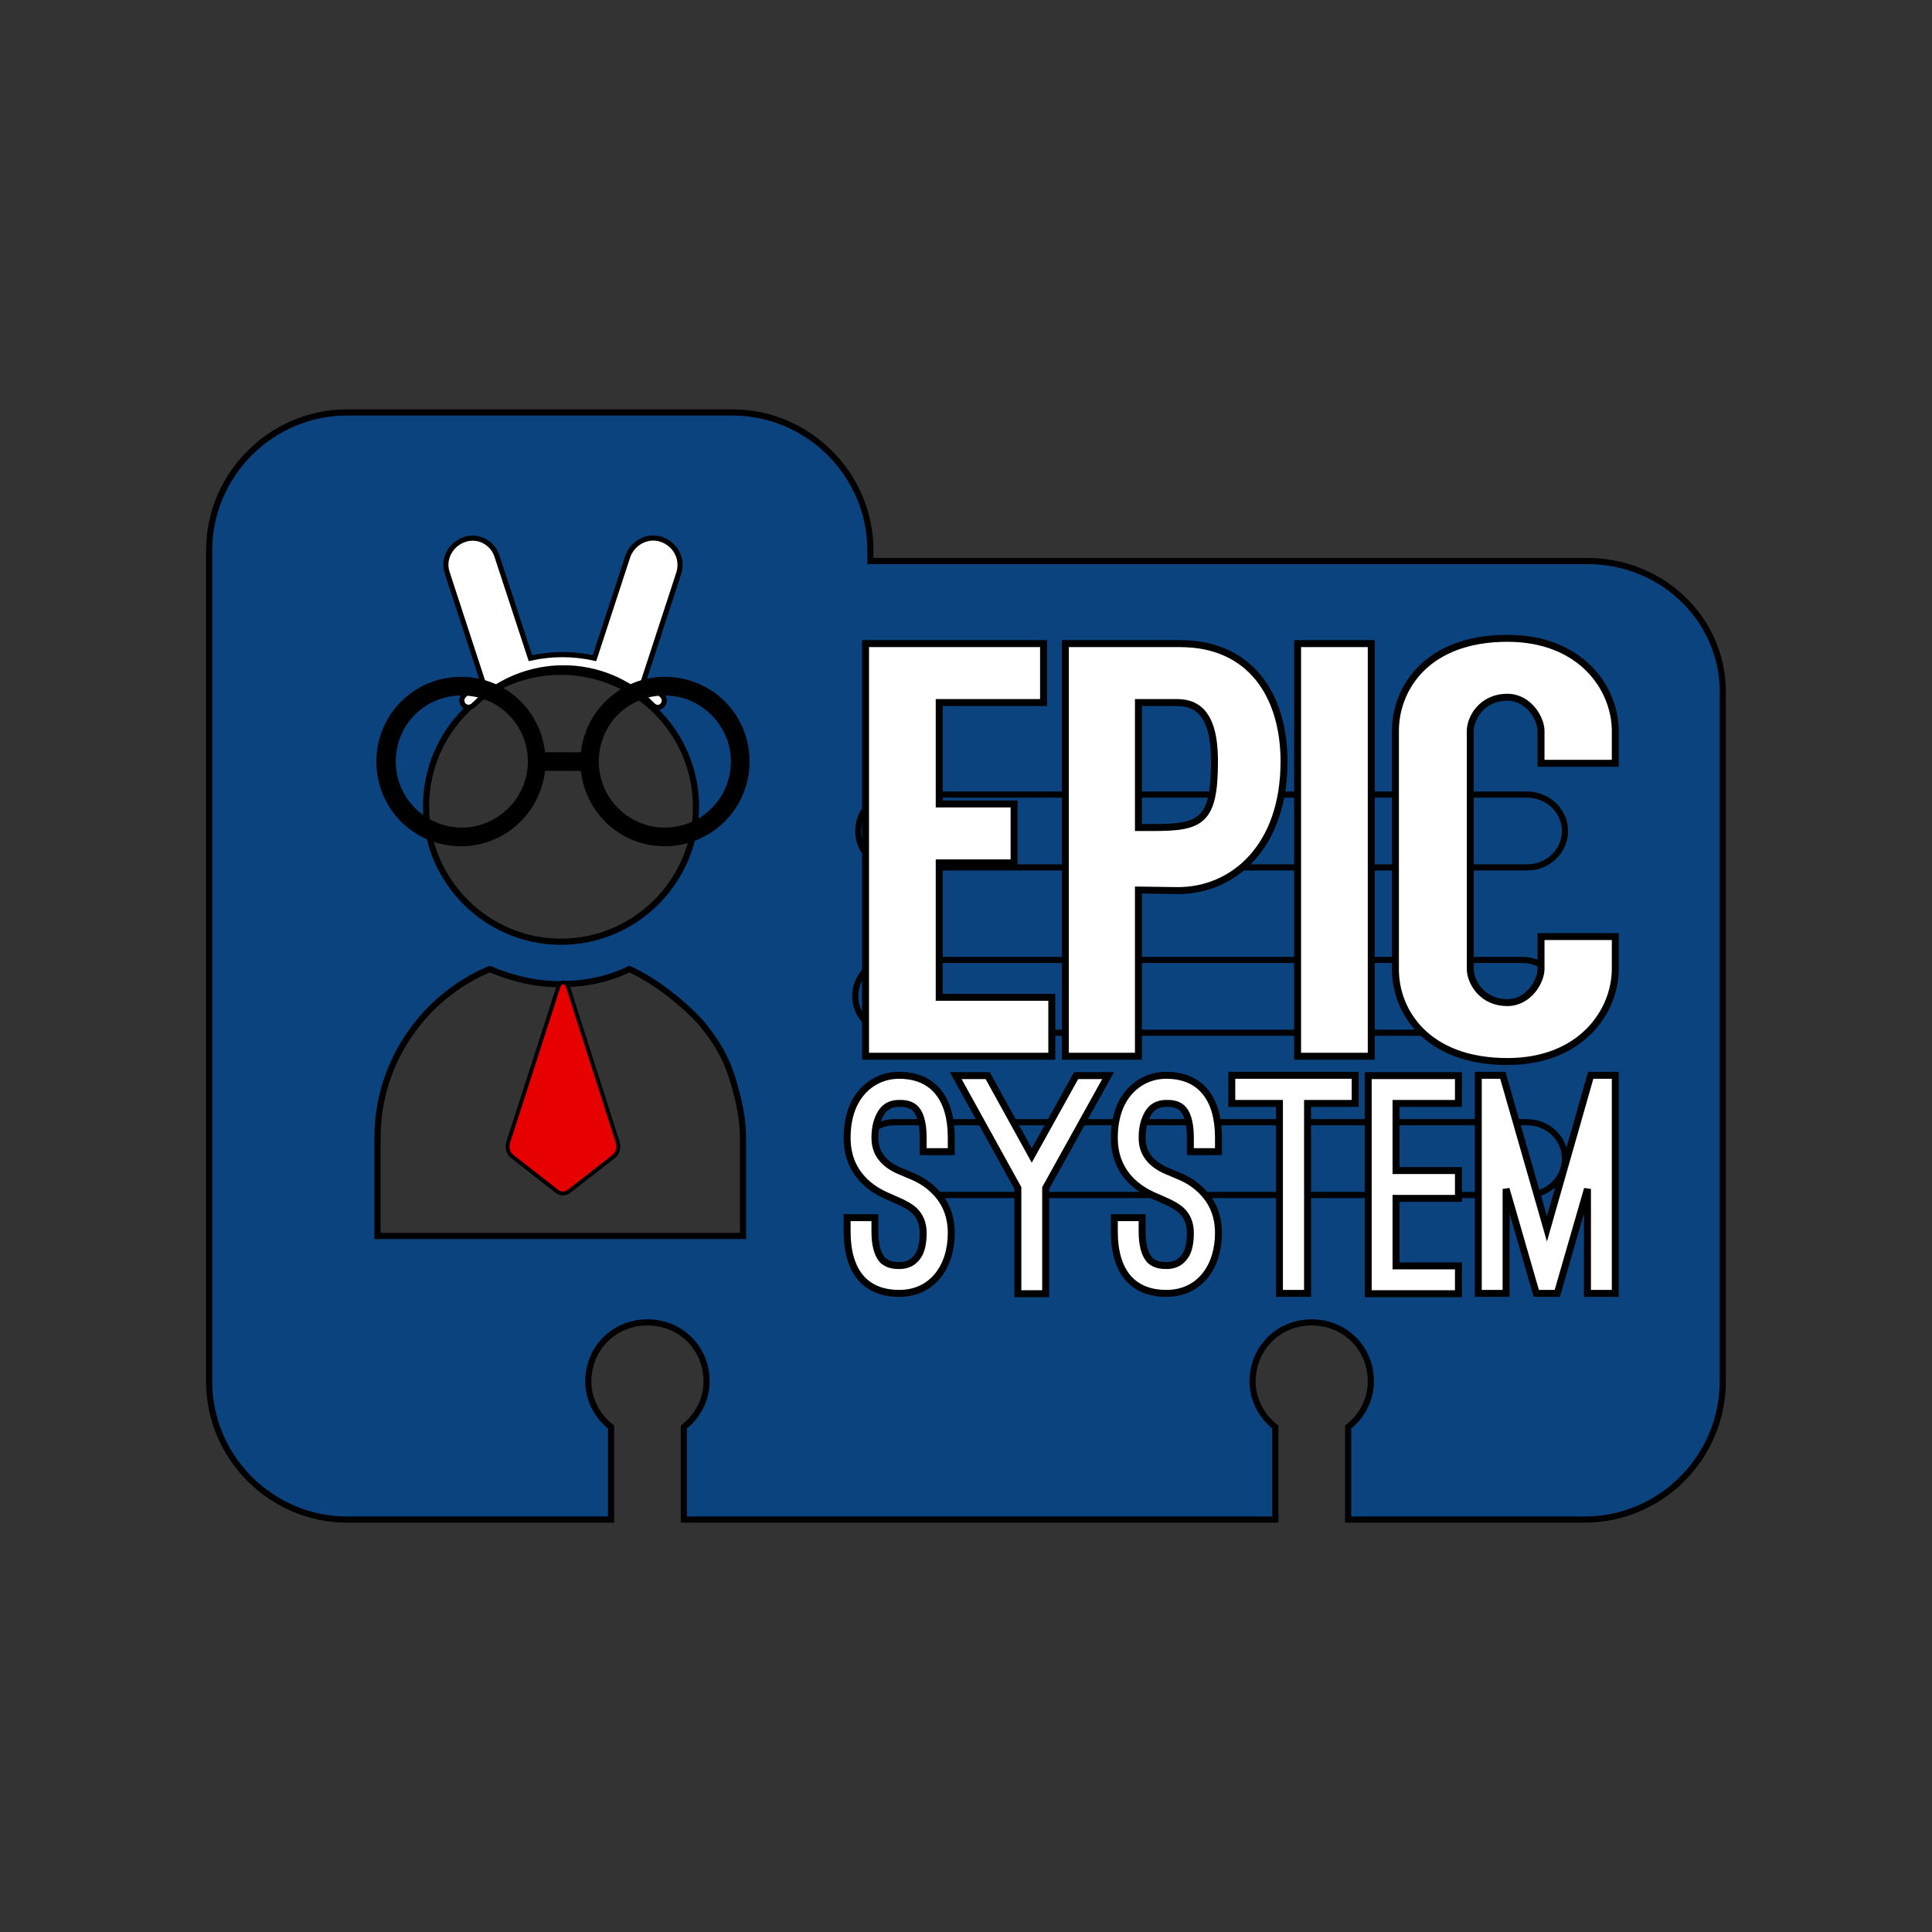 <?xml version="1.0" encoding="utf-8" ?>	<!-- Generator: Assembly 1.8 - http://assemblyapp.co -->	<svg version="1.1" xmlns="http://www.w3.org/2000/svg" xmlns:xlink="http://www.w3.org/1999/xlink" width="2048.00" height="2048.00" viewBox="0 0 2048.0 2048.0"><rect x="0" y="0" width="2048.0" height="2048.0" fill="#333333" stroke="none"/>		<g id="document" transform="matrix(1,0,0,1,1024.0,1024.0)">			<g>				<path d="M590.174,253.87 L-94.423,253.87 C-154.584,253.87 -202.299,226.345 -202.299,192.964 L-202.299,-192.964 C-202.299,-226.931 -153.547,-253.87 -94.423,-253.87 L590.174,-253.87 C650.335,-253.87 698.049,-226.345 698.049,-192.964 L698.049,193.55 C697.012,226.345 649.298,253.87 590.174,253.87 Z " fill="#0b437f" fill-opacity="1.00" stroke-width="6.52" stroke="#7fa7d9" stroke-linecap="square" stroke-linejoin="miter" />				<path d="M659.09,-429.249 L-101.341,-429.249 L-101.341,-440.503 C-101.341,-520.887 -167.256,-586.802 -247.639,-586.802 L-655.989,-586.802 C-736.373,-586.802 -802.288,-520.887 -802.288,-440.503 L-802.288,440.503 C-802.288,520.887 -736.373,586.802 -655.989,586.802 L-376.253,586.802 L-376.253,488.733 C-390.723,477.48 -400.369,459.795 -400.369,440.503 C-400.369,405.134 -373.038,377.804 -337.669,377.804 C-302.3,377.804 -274.97,405.134 -274.97,440.503 C-274.97,459.795 -284.616,477.48 -299.085,488.733 L-299.085,586.802 L327.909,586.802 L327.909,488.733 C313.44,477.48 303.793,459.795 303.793,440.503 C303.793,405.134 331.124,377.804 366.493,377.804 C401.862,377.804 429.192,405.134 429.192,440.503 C429.192,459.795 419.546,477.48 405.077,488.733 L405.077,586.802 L655.875,586.802 C736.258,586.802 802.173,520.887 802.173,440.503 L802.173,-284.559 C805.388,-364.942 739.474,-429.249 659.09,-429.249 Z M-429.307,-311.889 C-350.531,-311.889 -286.224,-247.582 -286.224,-168.806 C-286.224,-90.03 -350.531,-25.723 -429.307,-25.723 C-508.083,-25.723 -572.39,-90.03 -572.39,-168.806 C-572.39,-249.19 -508.083,-311.889 -429.307,-311.889 Z M-623.836,284.559 L-623.836,181.667 C-623.836,101.284 -573.998,32.154 -504.868,3.215 C-482.36,12.861 -456.637,19.292 -430.914,19.292 C-405.192,19.292 -379.469,14.469 -356.961,3.215 C-328.023,16.077 -297.477,41.8 -281.401,59.484 C-255.678,90.03 -249.247,112.537 -244.424,130.222 C-239.601,147.906 -236.386,163.983 -236.386,183.275 L-236.386,286.166 L-623.836,286.166 L-623.836,284.559 Z M594.783,242.759 L-75.618,242.759 C-98.126,242.759 -114.202,225.075 -114.202,204.175 C-114.202,181.667 -96.518,165.591 -75.618,165.591 L594.783,165.591 C617.29,165.591 634.975,183.275 634.975,204.175 C634.975,225.075 617.29,242.759 594.783,242.759 Z M-117.418,32.154 C-117.418,9.646 -99.733,-6.431 -78.833,-6.431 L589.96,-6.431 C612.467,-6.431 628.544,11.254 628.544,32.154 C628.544,54.661 610.86,70.738 589.96,70.738 L-78.833,70.738 C-99.733,70.738 -117.418,53.053 -117.418,32.154 Z M594.783,-104.499 L-75.618,-104.499 C-98.126,-104.499 -114.202,-122.183 -114.202,-143.083 C-114.202,-165.591 -96.518,-181.667 -75.618,-181.667 L594.783,-181.667 C617.29,-181.667 634.975,-163.983 634.975,-143.083 C634.975,-122.183 617.29,-104.499 594.783,-104.499 Z " fill="#0b437f" fill-opacity="1.00" stroke-width="6.52" stroke="#000000" stroke-linecap="square" stroke-linejoin="miter" />			</g>			<g>				<path d="M82.201,-279.244 L82.201,-341.725 L-106.492,-341.725 L-106.492,95.642 L90.948,95.642 L90.948,33.161 L-28.39,33.161 L-28.39,-109.296 L50.96,-109.296 L50.96,-171.777 L-28.39,-171.777 L-28.39,-279.244 L82.201,-279.244 Z M337.123,-216.763 C337.123,-286.742 301.509,-341.725 227.157,-341.725 L105.319,-341.725 L105.319,95.642 L182.795,95.642 L182.795,-80.555 C187.794,-80.555 219.659,-79.93 224.658,-79.93 C283.39,-79.93 337.123,-126.166 337.123,-216.763 Z M182.795,-146.785 L182.795,-279.244 L224.033,-279.244 C255.273,-279.244 263.396,-251.753 263.396,-216.763 C263.396,-153.033 249.025,-146.785 198.416,-146.785 L182.795,-146.785 Z M429.595,-341.725 L351.494,-341.725 L351.494,95.642 L429.595,95.642 L429.595,-341.725 Z M688.267,-214.889 L688.267,-249.253 C688.267,-293.615 652.652,-347.349 573.926,-347.349 C487.703,-347.349 455.212,-293.615 455.212,-249.253 L455.212,3.795 C455.212,47.531 487.703,101.265 573.926,101.265 C652.652,101.265 688.267,47.531 688.267,3.17 L688.267,-31.195 L609.541,-31.195 L609.541,3.17 C609.541,16.291 596.42,38.784 573.926,38.784 C546.435,38.784 534.563,16.291 534.563,3.17 L534.563,-249.253 C534.563,-262.374 546.435,-284.868 573.926,-284.868 C596.42,-284.868 609.541,-262.374 609.541,-249.253 L609.541,-214.889 L688.267,-214.889 Z " fill="#ffffff" fill-opacity="1.00" stroke-width="7.38" stroke="#000000" stroke-linecap="square" stroke-linejoin="miter" />				<path d="M-126.024,266.735 L-96.538,266.735 L-96.538,281.478 C-96.538,294.966 -94.029,304.689 -89.324,310.649 C-88.383,312.217 -86.501,313.472 -83.678,315.04 C-80.855,316.609 -76.777,317.55 -70.817,317.55 C-59.525,317.55 -53.252,311.904 -49.488,305.003 C-46.038,298.102 -45.41,289.319 -45.41,283.046 C-45.41,272.068 -49.174,264.853 -54.507,259.521 C-59.839,254.502 -67.053,251.052 -73.641,248.229 L-79.287,245.719 C-85.874,242.896 -97.166,238.191 -107.203,228.467 C-119.75,216.234 -126.024,200.864 -126.024,182.044 C-126.024,162.283 -120.691,145.658 -110.654,134.052 C-100.93,122.76 -87.128,115.859 -70.817,115.859 C-48.233,115.859 -35.686,125.583 -29.099,134.052 C-20.003,145.658 -15.611,161.655 -15.611,182.044 L-15.611,196.786 L-45.41,196.786 L-45.41,182.044 C-45.41,164.165 -49.488,154.441 -54.82,150.049 C-60.153,145.658 -66.74,145.658 -70.817,145.658 C-83.051,145.658 -89.01,152.245 -92.461,160.401 C-96.225,168.556 -96.538,177.966 -96.538,182.044 C-96.538,193.022 -92.775,200.237 -87.442,205.883 C-82.11,211.529 -74.895,215.607 -67.367,218.43 L-62.348,220.625 C-56.389,223.135 -45.096,227.213 -35.059,236.936 C-22.198,248.856 -15.611,264.226 -15.611,283.046 C-15.611,318.491 -35.373,347.035 -70.817,347.035 C-107.517,347.035 -126.024,322.882 -126.024,281.478 L-126.024,266.735 Z M69.707,200.864 L116.758,116.173 L150.634,116.173 L84.45,235.368 L84.45,347.349 L54.965,347.349 L54.965,235.368 L-10.906,116.173 L22.97,116.173 L69.707,200.864 Z M157.221,266.735 L186.707,266.735 L186.707,281.478 C186.707,294.966 189.216,304.689 193.921,310.649 C194.862,312.217 196.744,313.472 199.567,315.04 C202.39,316.609 206.468,317.55 212.428,317.55 C223.72,317.55 229.993,311.904 233.757,305.003 C237.208,298.102 237.835,289.319 237.835,283.046 C237.835,272.068 234.071,264.853 228.738,259.521 C223.406,254.502 216.192,251.052 209.605,248.229 L203.958,245.719 C197.371,242.896 186.079,238.191 176.042,228.467 C163.495,216.234 157.221,200.864 157.221,182.044 C157.221,162.283 162.554,145.658 172.591,134.052 C182.315,122.76 196.117,115.859 212.428,115.859 C235.012,115.859 247.559,125.583 254.146,134.052 C263.242,145.658 267.634,161.655 267.634,182.044 L267.634,196.786 L237.835,196.786 L237.835,182.044 C237.835,164.165 233.757,154.441 228.425,150.049 C223.092,145.658 216.505,145.658 212.428,145.658 C200.194,145.658 194.235,152.245 190.784,160.401 C187.02,168.556 186.707,177.966 186.707,182.044 C186.707,193.022 190.471,200.237 195.803,205.883 C201.135,211.529 208.35,215.607 215.878,218.43 L220.897,220.625 C226.856,223.135 238.149,227.213 248.186,236.936 C261.047,248.856 267.634,264.226 267.634,283.046 C267.634,318.491 247.872,347.035 212.428,347.035 C175.728,347.035 157.221,322.882 157.221,281.478 L157.221,266.735 Z M281.749,115.859 L412.55,115.859 L412.55,145.658 L362.049,145.658 L362.049,347.035 L332.25,347.035 L332.25,145.658 L281.749,145.658 L281.749,115.859 Z M522.021,116.173 L522.021,145.658 L455.836,145.658 L455.836,216.861 L522.021,216.861 L522.021,246.347 L455.836,246.347 L455.836,317.864 L522.021,317.864 L522.021,347.349 L426.351,347.349 L426.351,116.173 L522.021,116.173 Z M604.516,347.035 L572.522,236.309 L572.522,347.035 L543.037,347.035 L543.037,115.859 L569.072,115.859 L615.809,278.655 L662.232,115.859 L688.267,115.859 L688.267,347.035 L658.782,347.035 L658.782,236.309 L626.787,347.035 L604.516,347.035 Z " fill="#ffffff" fill-opacity="1.00" stroke-width="7.38" stroke="#000000" stroke-linecap="square" stroke-linejoin="miter" />			</g>			<path d="M-373.053,201.601 L-420.786,238.815 C-424.863,241.954 -429.789,241.954 -433.696,238.815 L-481.429,201.601 C-485.336,198.462 -487.035,192.185 -485.166,186.581 L-431.997,21.805 C-430.129,15.977 -423.844,15.977 -421.975,21.805 L-369.316,186.581 C-367.447,192.185 -369.146,198.462 -373.053,201.601 Z " fill="#e60000" fill-opacity="1.00" stroke-width="4.15" stroke="#000000" stroke-linecap="square" stroke-linejoin="miter" />			<path d="M-322.886,-452.248 C-337.567,-457.225 -353.243,-448.765 -358.469,-434.333 L-393.802,-326.342 C-416.446,-331.318 -439.338,-331.318 -461.732,-326.342 L-497.066,-434.084 C-501.544,-448.765 -517.221,-457.225 -531.901,-451.999 C-546.582,-446.774 -555.042,-431.098 -549.817,-416.417 L-512.742,-302.952 C-519.46,-297.975 -526.178,-292.75 -532.399,-286.529 C-535.136,-283.792 -535.136,-279.313 -532.399,-276.327 C-529.662,-273.59 -525.183,-273.59 -522.197,-276.327 C-469.197,-329.327 -383.849,-329.327 -331.844,-276.327 C-330.6,-275.083 -328.361,-274.088 -326.868,-274.088 C-325.126,-274.088 -323.384,-274.585 -321.891,-276.327 C-319.154,-279.064 -319.154,-283.543 -321.891,-286.529 C-328.112,-292.75 -334.83,-298.473 -341.549,-302.952 L-304.473,-416.417 C-299.746,-431.347 -307.708,-447.023 -322.886,-452.248 Z " fill="#ffffff" fill-opacity="1.00" stroke-width="5.44" stroke="#000000" stroke-linecap="square" stroke-linejoin="miter" />			<path d="M-319.248,-306.535 C-365.136,-306.535 -403.112,-271.724 -408.254,-226.628 L-446.23,-226.628 C-451.373,-272.119 -488.953,-306.535 -535.236,-306.535 C-584.684,-306.535 -625.033,-266.977 -625.033,-216.738 C-625.033,-166.499 -585.079,-126.941 -535.236,-126.941 C-489.349,-126.941 -451.373,-161.752 -446.23,-206.848 L-408.254,-206.848 C-403.112,-161.356 -365.531,-126.941 -319.248,-126.941 C-270.196,-126.941 -229.451,-166.499 -229.451,-216.738 C-229.451,-266.977 -269.405,-306.535 -319.248,-306.535 Z M-534.445,-146.72 C-572.421,-146.72 -604.463,-177.575 -604.463,-216.738 C-604.463,-255.901 -573.608,-286.756 -534.445,-286.756 C-495.282,-286.756 -464.427,-255.505 -464.427,-216.738 C-464.427,-177.971 -496.469,-146.72 -534.445,-146.72 Z M-319.248,-146.72 C-357.224,-146.72 -389.266,-177.575 -389.266,-216.738 C-389.266,-255.901 -358.411,-286.756 -319.248,-286.756 C-281.272,-286.756 -249.23,-255.505 -249.23,-216.738 C-249.23,-177.971 -280.481,-146.72 -319.248,-146.72 Z " fill="#000000" fill-opacity="1.00" />		</g>	</svg>